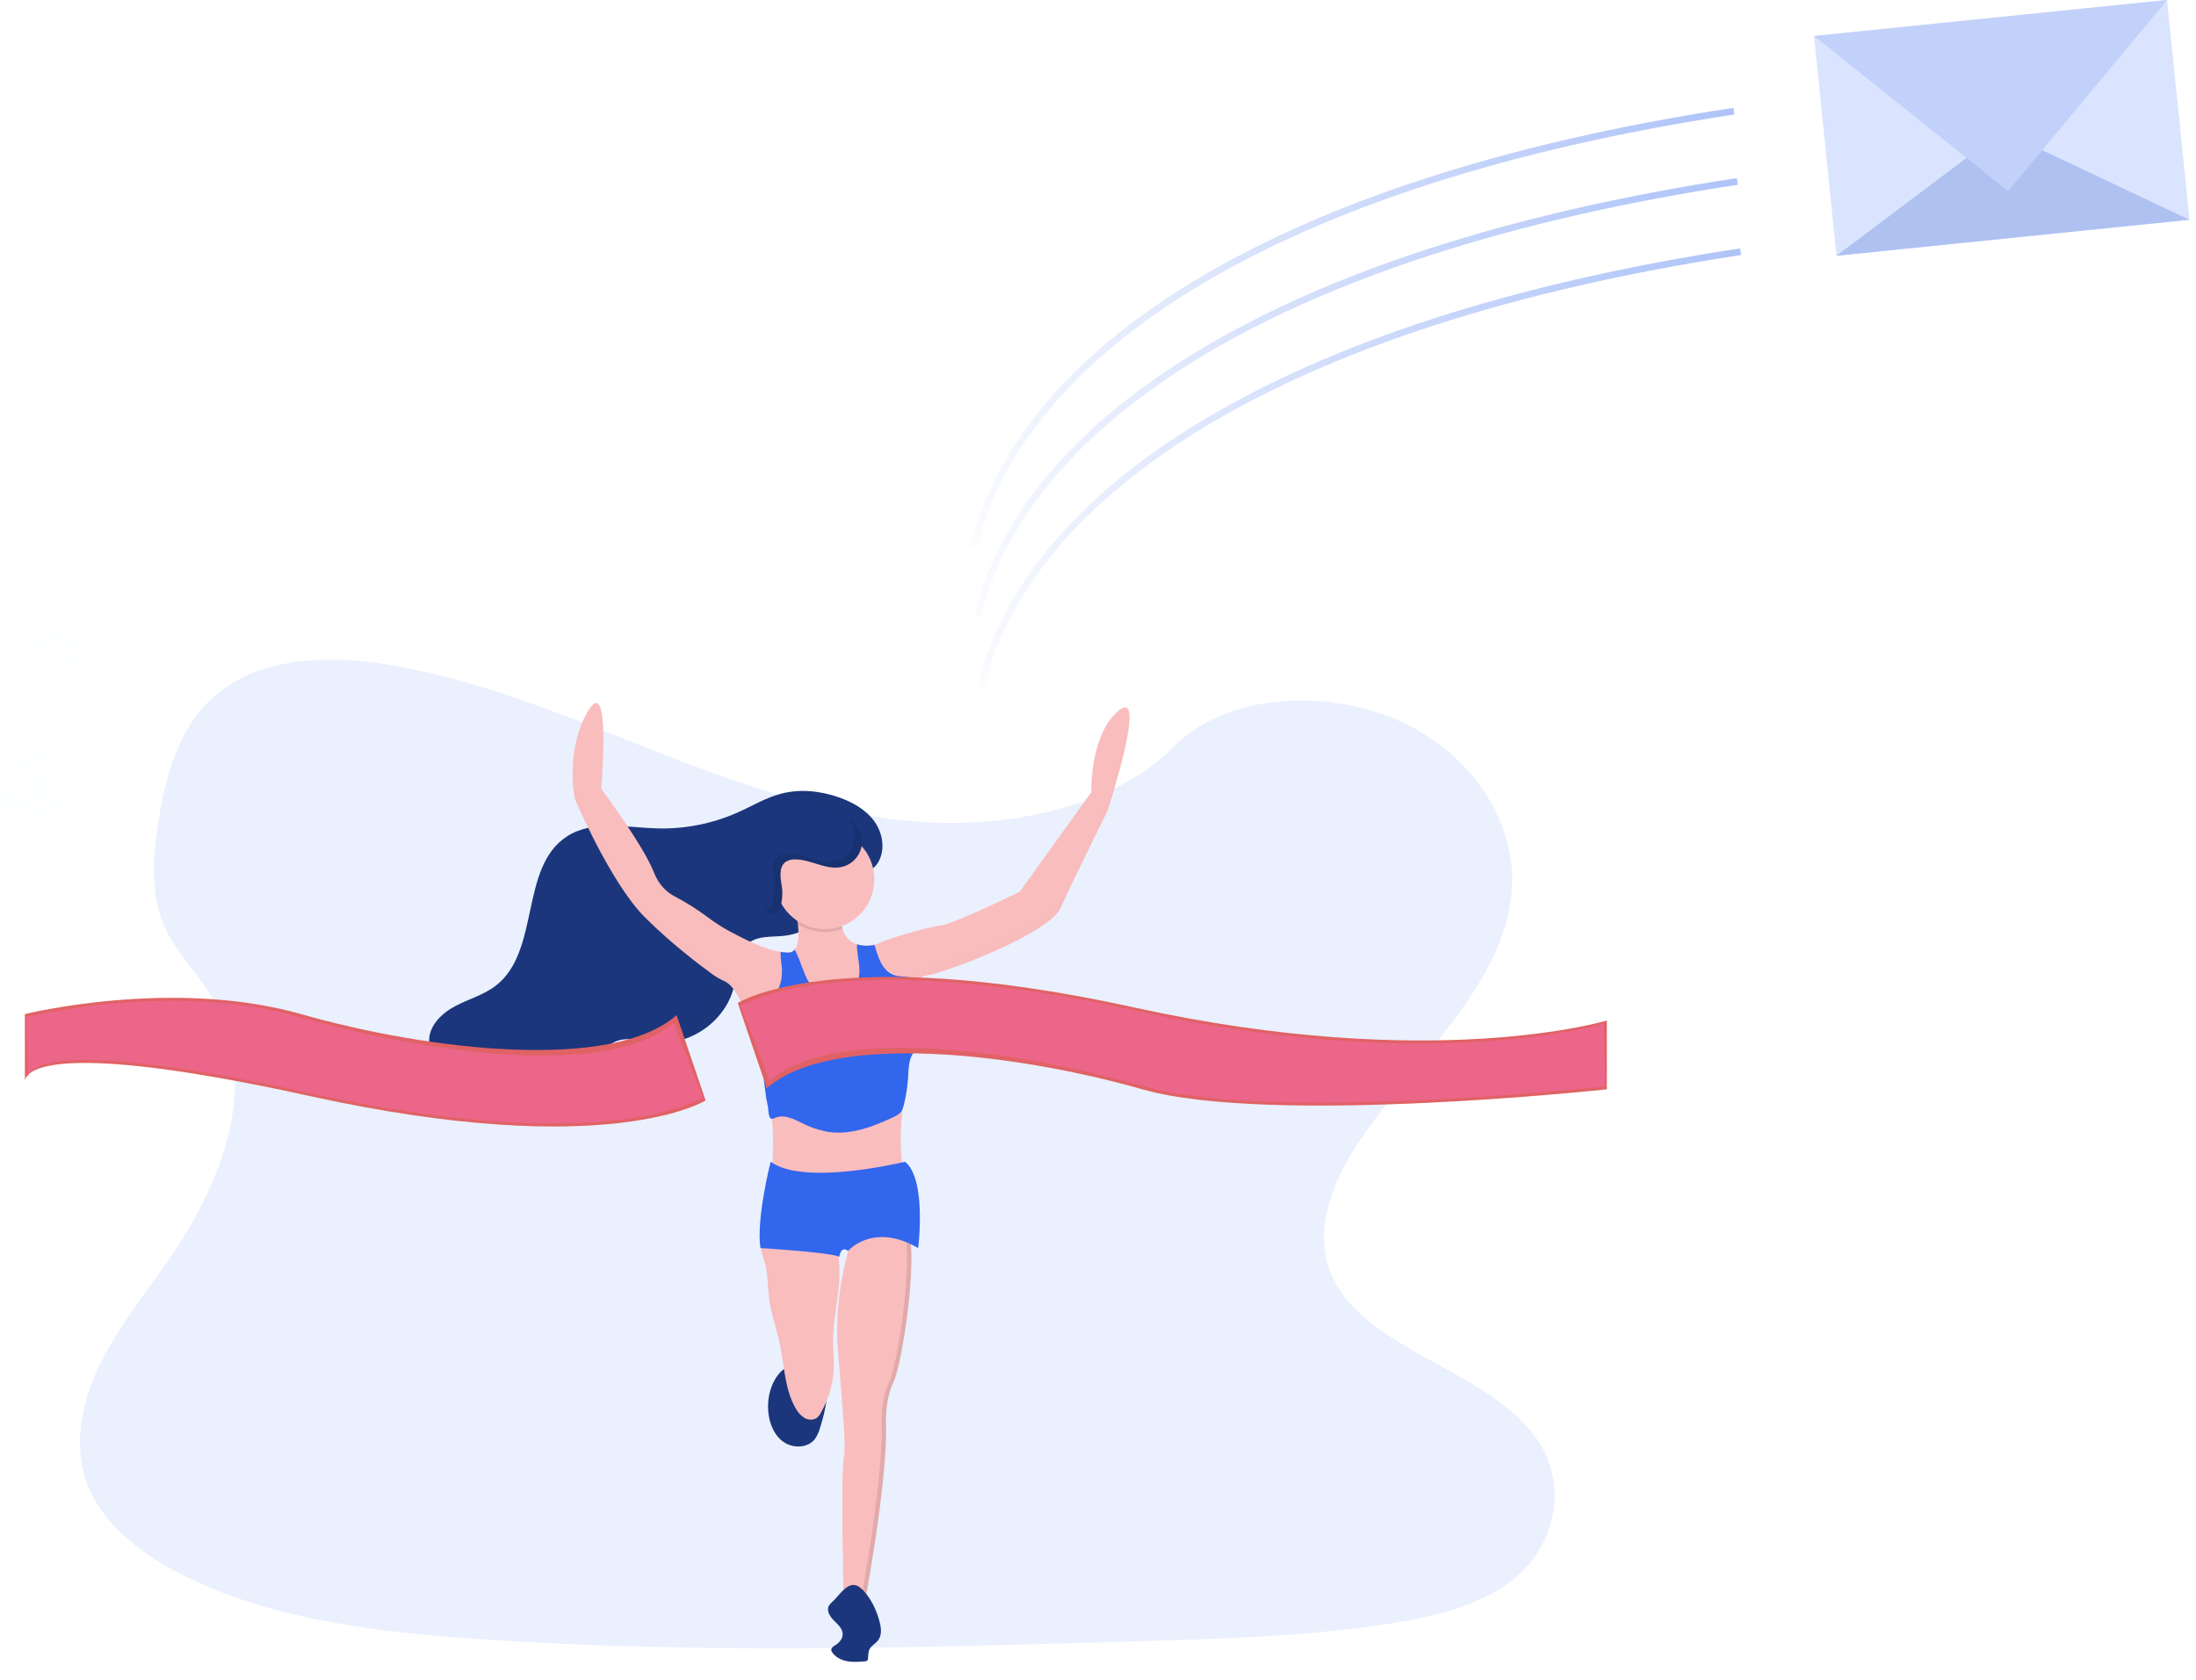 <svg width="328" height="251" viewBox="0 0 328 251" fill="none" xmlns="http://www.w3.org/2000/svg">
<g clip-path="url(#clip0)">
<path opacity="0.1" d="M139.893 122.911C125.774 122.408 112.327 117.842 99.495 112.856C86.662 107.87 73.935 102.323 60.154 99.675C51.29 97.973 41.152 97.732 34.012 102.493C27.137 107.083 24.916 114.985 23.723 122.325C22.824 127.847 22.296 133.657 24.757 138.826C26.468 142.415 29.5 145.432 31.599 148.87C38.901 160.831 33.739 175.581 25.828 187.26C22.12 192.74 17.811 197.971 14.947 203.799C12.082 209.626 10.758 216.313 13.265 222.262C15.747 228.164 21.666 232.588 28.078 235.703C41.1 242.029 56.438 243.841 71.406 244.866C104.53 247.137 137.827 246.154 171.038 245.17C183.329 244.805 195.673 244.436 207.763 242.532C214.478 241.474 221.409 239.795 226.285 235.745C232.472 230.602 234.005 221.891 229.858 215.443C222.903 204.625 203.679 201.938 198.812 190.327C196.137 183.938 198.884 176.819 202.774 170.893C211.116 158.18 225.098 147.025 225.833 132.492C226.339 122.511 219.618 112.515 209.225 107.792C198.332 102.841 183.224 103.464 175.192 111.658C166.906 120.087 152.361 123.333 139.893 122.911Z" fill="#3166ED"/>
<path d="M114.742 210.783C114.877 212.531 115.549 214.341 116.962 215.373C118.376 216.405 120.625 216.385 121.705 214.999C122.068 214.479 122.335 213.898 122.493 213.283C123.403 210.402 124.048 207.25 123.051 204.398C120.802 204.251 118.195 203.191 116.506 205.053C115.143 206.57 114.584 208.761 114.742 210.783Z" fill="#1B367C"/>
<path d="M125.182 193.158C124.884 195.7 124.375 198.231 124.428 200.791C124.447 201.779 124.552 202.758 124.554 203.751C124.558 206.327 123.881 208.859 122.591 211.089C122.455 211.351 122.273 211.586 122.054 211.784C121.537 212.203 120.758 212.168 120.178 211.847C119.611 211.494 119.15 210.993 118.845 210.398C117.22 207.609 117.174 204.218 116.53 201.056C116.037 198.636 115.173 196.29 114.861 193.842C114.658 192.266 114.689 190.66 114.366 189.103C114.268 188.633 113.993 187.927 113.812 187.234C113.646 186.616 113.555 186.008 113.725 185.591C114.072 184.736 115.208 185.068 115.948 185.121C118.552 185.314 121.168 185.308 123.771 185.101C124.028 185.081 124.321 185.07 124.502 185.254C124.581 185.347 124.64 185.455 124.676 185.571C124.884 186.139 125.042 186.724 125.15 187.32C125.51 189.224 125.409 191.219 125.182 193.158Z" fill="#FABDBD"/>
<g opacity="0.1">
<path opacity="0.1" d="M124.179 185.101C124.045 185.087 123.909 185.087 123.775 185.101C122.527 185.202 121.277 185.252 120.029 185.258C121.412 185.261 122.796 185.209 124.179 185.101Z" fill="black"/>
<path opacity="0.1" d="M120.618 211.847C120.051 211.494 119.59 210.993 119.285 210.398C117.66 207.609 117.614 204.218 116.97 201.055C116.477 198.636 115.613 196.29 115.302 193.842C115.099 192.266 115.129 190.66 114.806 189.103C114.708 188.633 114.433 187.927 114.252 187.234C114.086 186.616 113.995 186.008 114.165 185.591C114.237 185.419 114.359 185.274 114.514 185.173C114.67 185.071 114.852 185.019 115.038 185.022C114.486 184.985 113.947 185.051 113.729 185.591C113.558 186.008 113.65 186.616 113.816 187.234C113.997 187.927 114.272 188.633 114.37 189.103C114.693 190.66 114.662 192.266 114.865 193.842C115.177 196.292 116.041 198.638 116.534 201.055C117.178 204.218 117.224 207.613 118.849 210.398C119.154 210.993 119.615 211.494 120.182 211.847C120.53 212.04 120.929 212.121 121.325 212.079C121.077 212.046 120.837 211.968 120.618 211.847Z" fill="black"/>
</g>
<path d="M133.431 206.564C132.122 209.187 132.34 212.903 132.34 212.903C132.558 221.646 129.068 240.008 129.068 240.008H126.014C126.014 240.008 125.577 219.679 126.014 217.93C126.45 216.182 125.795 210.061 125.141 201.537C124.655 195.198 125.979 189.453 126.69 186.933C126.934 186.059 127.104 185.58 127.104 185.58C127.104 185.58 132.122 178.148 134.958 181.645C135.613 182.458 135.96 184.1 136.08 186.172C136.468 193.01 134.435 204.551 133.431 206.564Z" fill="#FABDBD"/>
<path opacity="0.1" d="M136.079 186.172C135.959 184.1 135.617 182.456 134.958 181.645C134.325 180.867 133.583 180.631 132.816 180.734C133.411 180.833 133.944 181.159 134.303 181.645C134.958 182.458 135.305 184.1 135.425 186.172C135.813 193.009 133.78 204.551 132.776 206.564C131.467 209.187 131.685 212.903 131.685 212.903C131.904 221.646 128.413 240.007 128.413 240.007H129.068C129.068 240.007 132.558 221.646 132.34 212.903C132.34 212.903 132.122 209.187 133.431 206.564C134.434 204.551 136.468 193.009 136.079 186.172Z" fill="black"/>
<path d="M124.425 239.209C124.182 239.401 123.971 239.631 123.801 239.891C123.411 240.63 123.965 241.513 124.558 242.101C125.152 242.689 125.867 243.319 125.867 244.156C125.867 244.829 125.359 245.406 124.79 245.765C124.484 245.957 124.1 246.202 124.164 246.565C124.186 246.657 124.225 246.743 124.279 246.821C124.768 247.57 125.634 248.01 126.511 248.176C127.388 248.342 128.293 248.27 129.186 248.198C129.319 248.202 129.45 248.157 129.552 248.071C129.617 247.984 129.651 247.878 129.65 247.769C129.694 247.306 129.666 246.816 129.869 246.399C130.152 245.828 130.804 245.537 131.177 245.026C131.701 244.327 131.629 243.354 131.431 242.504C130.994 240.652 130.023 238.541 128.566 237.257C126.878 235.784 125.553 238.145 124.425 239.209Z" fill="#1B367C"/>
<path d="M131.036 129.032C132.253 127.209 131.937 124.66 130.693 122.846C129.45 121.031 127.451 119.89 125.39 119.154C122.61 118.161 119.545 117.823 116.69 118.568C114.416 119.16 112.374 120.4 110.232 121.357C106.442 123.051 102.321 123.873 98.172 123.762C93.567 123.633 88.521 122.45 84.657 124.973C77.584 129.582 80.73 142.129 74.039 147.268C72.235 148.654 69.964 149.26 67.957 150.328C65.95 151.397 64.048 153.257 64.096 155.535C64.117 156.628 64.597 157.671 65.186 158.595C67.695 162.58 72.386 165.046 77.083 165C81.78 164.954 86.363 162.451 89.071 158.6C89.749 157.636 90.347 156.562 91.331 155.92C93.294 154.63 95.882 155.533 98.225 155.725C103.441 156.152 108.659 152.228 109.698 147.08C110.134 144.883 110.058 142.258 111.822 140.879C113.247 139.766 115.252 140.005 117.058 139.814C120.361 139.471 122.968 137.41 124.762 134.717C125.584 133.482 125.68 132.007 126.801 131.034C128.01 129.965 129.88 130.754 131.036 129.032Z" fill="#1B367C"/>
<g opacity="0.1">
<path opacity="0.1" d="M93.808 124.183C95.721 124.236 97.635 124.089 99.517 123.746C98.998 123.761 98.475 123.761 97.953 123.746C94.338 123.646 90.453 122.898 87.08 123.799C89.305 123.82 91.607 124.122 93.808 124.183Z" fill="black"/>
<path opacity="0.1" d="M86.963 156.355C85.979 156.997 85.381 158.071 84.703 159.035C82.617 161.968 79.569 164.073 76.092 164.982C76.347 164.993 76.602 165 76.86 164.998C81.561 164.952 86.14 162.449 88.848 158.597C89.526 157.634 90.124 156.56 91.108 155.918L91.278 155.813C89.738 155.601 88.226 155.526 86.963 156.355Z" fill="black"/>
<path opacity="0.1" d="M130.473 122.839C129.232 121.034 127.231 119.884 125.17 119.147C122.39 118.155 119.325 117.816 116.469 118.561C116.404 118.577 116.341 118.596 116.277 118.614C117.899 118.704 119.498 119.031 121.025 119.584C123.086 120.321 125.087 121.471 126.328 123.276C127.569 125.082 127.888 127.648 126.671 129.462C125.514 131.191 123.645 130.402 122.421 131.467C121.3 132.439 121.204 133.915 120.381 135.15C118.839 137.46 116.692 139.303 114.02 140.002C114.938 139.893 115.907 139.906 116.823 139.81C120.126 139.467 122.733 137.406 124.526 134.713C125.349 133.478 125.445 132.002 126.566 131.029C127.79 129.965 129.659 130.754 130.816 129.025C132.035 127.202 131.719 124.645 130.473 122.839Z" fill="black"/>
<path opacity="0.1" d="M112.68 140.247C110.884 140.435 108.88 140.199 107.444 141.312C105.679 142.691 105.764 145.316 105.319 147.513C104.553 151.353 101.442 154.521 97.749 155.699L98.009 155.723C103.225 156.149 108.443 152.226 109.482 147.078C109.918 144.881 109.842 142.256 111.607 140.877C112.012 140.573 112.472 140.35 112.961 140.221C112.863 140.223 112.774 140.238 112.68 140.247Z" fill="black"/>
</g>
<path d="M165.392 121.206C165.392 121.206 160.156 131.698 158.411 135.633C156.665 139.568 140.74 145.469 138.558 145.688C137.973 145.768 137.428 146.031 137 146.44C135.768 147.533 135.067 149.404 135.067 149.404C135.067 149.404 135.94 155.306 134.849 165.142C134.827 165.332 134.808 165.522 134.79 165.706C133.839 175.066 135.831 177.273 135.831 177.273C135.831 177.273 114.669 185.361 115.324 174.869C115.529 171.566 115.498 169.153 115.296 167.136C115.073 165.07 114.654 163.031 114.043 161.046C113.526 159.234 112.909 157.247 112.27 154.541C111.962 153.19 111.557 151.864 111.057 150.573C111.041 150.534 111.026 150.495 111.013 150.457C109.922 147.745 108.831 146.868 108.208 146.584C107.618 146.327 107.057 146.011 106.532 145.64C104.516 144.182 100.19 140.914 96.338 137.054C91.102 131.808 85.866 119.348 85.866 119.348C85.866 119.348 84.339 112.135 87.829 106.233C91.32 100.331 89.793 117.818 89.793 117.818C89.793 117.818 96.119 126.343 97.646 130.278C98.432 132.302 99.68 133.338 100.701 133.876C102.387 134.755 104.002 135.767 105.531 136.901C106.564 137.683 107.649 138.393 108.779 139.025C111.218 140.337 114.139 141.817 116.574 142.206C116.954 142.269 117.338 142.302 117.724 142.304C117.906 142.31 118.088 142.274 118.255 142.198C118.421 142.122 118.568 142.009 118.684 141.867C119.338 141.095 119.323 139.434 119.172 138.068C119.092 137.36 118.972 136.658 118.814 135.963C118.814 135.963 125.905 131.482 125.687 136.947C125.653 137.551 125.709 138.156 125.852 138.743C125.968 139.283 126.225 139.781 126.597 140.188C126.968 140.595 127.441 140.896 127.966 141.06C128.818 141.311 129.718 141.34 130.584 141.146C130.854 141.1 131.115 141.01 131.356 140.881C132.011 140.444 138.556 138.477 140.519 138.258C142.483 138.04 152.3 133.231 152.3 133.231L162.99 118.367C162.99 118.367 162.772 109.624 167.135 106.126C171.498 102.629 165.392 121.206 165.392 121.206Z" fill="#FABDBD"/>
<g opacity="0.1">
<path opacity="0.1" d="M134.79 164.394C134.599 166.151 134.516 167.917 134.539 169.684C134.561 168.53 134.637 167.212 134.79 165.706C134.807 165.522 134.827 165.332 134.849 165.142C135.23 161.776 135.413 158.39 135.394 155.002C135.361 157.952 135.179 160.899 134.849 163.83C134.836 164.021 134.807 164.211 134.79 164.394Z" fill="black"/>
<path opacity="0.1" d="M119.041 135.823C118.895 135.908 118.823 135.961 118.823 135.961C119.035 136.896 119.175 137.846 119.242 138.802C119.286 137.805 119.219 136.806 119.041 135.823Z" fill="black"/>
<path opacity="0.1" d="M89.894 116.631C90.001 115.101 90.16 112.358 90.13 109.918C90.093 113.18 89.803 116.507 89.803 116.507L89.894 116.631Z" fill="black"/>
<path opacity="0.1" d="M115.339 174.613C115.339 174.699 115.339 174.784 115.323 174.869C114.669 185.361 135.831 177.273 135.831 177.273C135.583 176.939 135.396 176.563 135.279 176.163C132.091 177.3 116.074 182.585 115.339 174.613Z" fill="black"/>
<path opacity="0.1" d="M165.392 119.895C165.392 119.895 160.156 130.387 158.411 134.321C156.665 138.256 140.74 144.158 138.558 144.376C137.973 144.457 137.428 144.72 137 145.128C135.768 146.221 135.067 148.092 135.067 148.092C135.067 148.092 135.12 148.449 135.183 149.126C135.427 148.564 136.056 147.275 137 146.44C137.428 146.031 137.973 145.768 138.558 145.688C140.74 145.469 156.665 139.567 158.411 135.633C160.156 131.698 165.392 121.206 165.392 121.206C165.392 121.206 169.081 109.982 168.675 106.625C168.339 110.926 165.392 119.895 165.392 119.895Z" fill="black"/>
<path opacity="0.1" d="M115.295 165.824C115.073 163.759 114.654 161.719 114.043 159.734C113.526 157.922 112.908 155.935 112.269 153.229C111.962 151.879 111.556 150.553 111.056 149.262C111.041 149.222 111.026 149.183 111.013 149.146C109.922 146.433 108.831 145.557 108.207 145.273C107.618 145.016 107.057 144.699 106.532 144.328C104.516 142.87 100.19 139.602 96.337 135.742C91.101 130.496 85.865 118.037 85.865 118.037C85.672 116.985 85.564 115.919 85.543 114.85C85.489 116.357 85.597 117.865 85.865 119.348C85.865 119.348 91.101 131.808 96.337 137.054C100.19 140.914 104.516 144.182 106.532 145.64C107.061 146.012 107.627 146.328 108.22 146.584C108.842 146.868 109.931 147.745 111.026 150.457C111.039 150.495 111.054 150.534 111.069 150.573C111.567 151.865 111.97 153.191 112.276 154.541C112.915 157.247 113.532 159.234 114.049 161.046C114.66 163.031 115.08 165.07 115.302 167.135C115.393 168.049 115.448 169.044 115.463 170.163C115.49 168.715 115.433 167.266 115.295 165.824Z" fill="black"/>
</g>
<path d="M136.902 156.329C136.568 156.88 136.277 157.456 136.029 158.051C135.699 158.969 135.697 159.968 135.636 160.941C135.549 162.306 135.342 163.66 135.017 164.989C134.964 165.234 134.891 165.473 134.798 165.706C134.733 165.862 134.647 166.009 134.543 166.143C134.427 166.286 134.29 166.41 134.137 166.512C133.903 166.669 133.656 166.804 133.398 166.917C130.361 168.338 127.049 169.592 123.736 169.103C122.335 168.857 120.979 168.4 119.715 167.747C118.515 167.164 117.158 166.471 115.915 166.956C115.724 167.053 115.518 167.118 115.306 167.146C115.265 167.147 115.224 167.143 115.184 167.135C114.774 167.057 114.774 165.671 114.68 165.262C114.322 163.693 114.267 162.421 114.054 161.057C113.94 160.302 113.764 159.559 113.528 158.834C112.655 156.189 112.391 153.369 112.391 150.597C112.391 150.46 111.41 150.597 111.082 150.584C110.999 150.584 110.954 150.571 110.973 150.543C110.992 150.515 111.014 150.491 111.039 150.468C111.153 150.375 111.286 150.309 111.429 150.274L111.687 150.197C113.035 149.815 114.523 149.655 115.531 148.704C116.578 147.723 116.84 146.156 116.794 144.722C116.781 144.26 116.556 143.141 116.593 142.212C116.973 142.275 117.358 142.308 117.743 142.311C117.926 142.317 118.107 142.28 118.274 142.204C118.44 142.129 118.587 142.015 118.703 141.874C119.067 142.58 119.382 143.31 119.645 144.059C120.016 144.973 120.3 145.935 120.843 146.761C121.715 148.108 123.325 148.993 124.927 148.857C126.528 148.722 128.018 147.489 128.304 145.906C128.555 144.518 127.972 142.521 127.985 141.078C128.837 141.328 129.738 141.357 130.603 141.163C130.64 141.252 130.671 141.343 130.697 141.436C131.188 143.124 131.842 145.061 133.49 145.659C134.554 146.044 135.813 145.756 136.797 146.315C136.872 146.359 136.945 146.407 137.015 146.459C137.242 146.629 137.438 146.837 137.593 147.074C137.997 147.742 138.237 148.497 138.293 149.277C138.545 151.714 138.06 154.171 136.902 156.329Z" fill="#3166ED"/>
<path opacity="0.1" d="M125.852 138.741C124.764 139.161 123.592 139.319 122.432 139.202C121.271 139.085 120.155 138.695 119.172 138.066C119.092 137.358 118.972 136.655 118.814 135.961C118.814 135.961 125.905 131.48 125.686 136.944C125.653 137.548 125.709 138.154 125.852 138.741Z" fill="black"/>
<path d="M123.175 138.803C127.272 138.803 130.593 135.475 130.593 131.371C130.593 127.266 127.272 123.939 123.175 123.939C119.079 123.939 115.758 127.266 115.758 131.371C115.758 135.475 119.079 138.803 123.175 138.803Z" fill="#FABDBD"/>
<path d="M110.197 149.841C110.197 149.841 124.596 140.66 169.319 150.497C214.041 160.333 240.002 152.464 240.002 152.464V162.737C240.002 162.737 189.826 168.202 170.628 162.737C151.43 157.273 124.101 154.121 114.53 162.582L110.197 149.841Z" fill="#F86D70"/>
<path opacity="0.1" d="M110.197 149.841C110.197 149.841 124.596 140.66 169.319 150.497C214.041 160.333 240.002 152.464 240.002 152.464V162.737C240.002 162.737 189.826 168.202 170.628 162.737C151.43 157.273 124.101 154.121 114.53 162.582L110.197 149.841Z" fill="black"/>
<path d="M110.633 150.278C110.633 150.278 124.595 141.098 169.318 150.934C214.041 160.77 239.565 152.901 239.565 152.901L239.783 162.3C239.783 162.3 190.043 167.765 170.845 162.3C151.647 156.836 124.536 153.028 114.965 161.489L110.633 150.278Z" fill="#EC6689"/>
<path d="M105.384 164.399C105.384 164.399 90.985 173.579 46.263 163.743C1.54 153.907 3.721 161.776 3.721 161.776V151.502C3.721 151.502 25.756 146.038 44.954 151.502C64.152 156.967 91.481 160.119 101.051 151.657L105.384 164.399Z" fill="#F86D70"/>
<path opacity="0.1" d="M105.384 164.399C105.384 164.399 90.985 173.579 46.263 163.743C1.54 153.907 3.721 161.776 3.721 161.776V151.502C3.721 151.502 25.756 146.038 44.954 151.502C64.152 156.967 91.481 160.119 101.051 151.657L105.384 164.399Z" fill="black"/>
<path d="M104.949 163.961C104.949 163.961 90.986 173.142 46.264 163.306C1.541 153.469 4.159 161.338 4.159 161.338L3.94 151.939C3.94 151.939 25.538 146.475 44.736 151.939C63.934 157.404 91.045 161.212 100.616 152.75L104.949 163.961Z" fill="#EC6689"/>
<path d="M116.796 132.601C116.578 131.237 116.242 129.519 117.38 128.739C117.787 128.492 118.256 128.37 118.731 128.389C121.089 128.365 123.343 130.011 125.655 129.53C126.391 129.375 127.067 129.011 127.601 128.481C128.135 127.951 128.505 127.277 128.667 126.542C128.828 125.806 128.774 125.039 128.51 124.333C128.247 123.627 127.786 123.013 127.182 122.564C126.273 121.886 125.123 121.641 124.01 121.412C121.085 120.808 118.031 120.207 115.142 120.975C112.254 121.742 109.614 124.336 109.845 127.314C109.954 128.739 110.679 130.033 111.436 131.248C112.012 132.17 114.254 136.494 115.343 136.56C116.879 136.649 116.946 133.493 116.796 132.601Z" fill="#1B367C"/>
<path d="M135.176 173.557C135.176 173.557 120.123 177.273 115.106 173.557C115.106 173.557 112.924 182.082 113.579 186.454C113.579 186.454 124.268 187.11 125.359 187.765C125.359 187.765 125.577 186.017 126.668 186.891C126.668 186.891 130.377 182.519 137.14 186.454C137.14 186.454 138.449 176.18 135.176 173.557Z" fill="#3166ED"/>
<path opacity="0.1" d="M127.187 122.564C127.032 122.451 126.869 122.349 126.701 122.258C127.151 122.77 127.459 123.393 127.594 124.062C127.729 124.731 127.686 125.425 127.47 126.072C127.253 126.72 126.871 127.299 126.362 127.753C125.852 128.206 125.232 128.517 124.565 128.656C122.252 129.136 119.999 127.49 117.64 127.515C117.166 127.496 116.696 127.618 116.29 127.864C115.151 128.645 115.485 130.363 115.703 131.727C115.847 132.619 115.788 135.775 114.257 135.69H114.23C114.652 136.203 115.044 136.551 115.347 136.564C116.875 136.649 116.938 133.504 116.794 132.601C116.576 131.237 116.242 129.519 117.381 128.739C117.787 128.492 118.256 128.37 118.731 128.389C121.089 128.365 123.343 130.011 125.656 129.53C126.391 129.375 127.067 129.011 127.601 128.481C128.136 127.951 128.506 127.277 128.667 126.541C128.828 125.806 128.774 125.039 128.511 124.333C128.247 123.627 127.786 123.013 127.183 122.564H127.187Z" fill="black"/>
<g opacity="0.1">
<path opacity="0.1" d="M18.84 112.181C18.84 112.181 2.529 105.309 0.391 117.702C0.391 117.702 -0.724 119.633 0.827 121.228C0.827 121.228 1.161 120.374 2.738 121.259C3.301 121.569 3.899 121.812 4.518 121.982C5.356 122.214 6.245 122.166 7.053 121.847C7.053 121.847 12.418 121.556 16.929 114.524C16.929 114.524 18.862 113.326 18.96 112.878L15.727 113.097C15.727 113.097 15.974 115.469 14.636 116.892C14.636 116.892 15.825 113.213 15.254 113.108C15.138 113.086 13.546 113.298 13.546 113.298C13.546 113.298 13.958 117.42 11.8 119.554C11.8 119.554 13.803 115.359 12.931 113.372L10.546 113.834C10.546 113.834 11.2 118.17 8.84 120.695C8.84 120.695 10.779 116.236 10.031 113.969L7.745 114.738C7.745 114.738 8.297 118.983 6.322 121.077C6.322 121.077 8.046 115.698 7.234 114.957C7.234 114.957 5.179 115.792 4.739 116.269C4.739 116.269 5.066 119.329 3.809 120.422C3.809 120.422 4.581 116.706 4.2 116.553C4.2 116.553 1.811 118.354 1.084 119.908C1.084 119.908 1.992 117.534 3.899 116.192C3.899 116.192 2.297 115.921 1.063 116.592C1.063 116.592 1.889 115.016 4.477 115.764C4.477 115.764 6.394 114.435 6.778 114.452C6.778 114.452 4.331 113.359 2.561 113.493C2.561 113.493 4.457 112.4 7.378 114.227L9.656 113.401C9.656 113.401 6.495 111.777 4.909 111.783C4.909 111.783 7.016 110.968 10.249 113.241L12.581 112.762C12.581 112.762 9.963 111.156 8.199 110.782C8.199 110.782 10.317 110.448 13.255 112.653L14.852 112.518C14.852 112.518 12.92 111.379 12.335 111.101C11.75 110.824 11.776 110.642 11.776 110.642C13.168 110.884 14.465 111.509 15.522 112.448C15.522 112.448 18.825 112.384 18.84 112.181Z" fill="#3166ED"/>
</g>
<g opacity="0.1">
<path opacity="0.1" d="M18.239 99.862C18.239 99.862 12.449 86.469 4.139 92.611C4.139 92.611 2.378 93.123 2.394 94.95C2.394 94.95 3.079 94.633 3.511 96.058C3.672 96.564 3.892 97.05 4.165 97.505C4.527 98.118 5.077 98.596 5.734 98.867C5.734 98.867 9.085 101.757 15.769 100.154C15.769 100.154 17.599 100.548 17.914 100.336L15.869 98.618C15.869 98.618 14.669 100.168 13.059 100.244C13.059 100.244 15.858 98.736 15.577 98.347C15.52 98.268 14.456 97.486 14.456 97.486C14.456 97.486 12.355 100.17 9.874 100.211C9.874 100.211 13.45 98.86 14.061 97.184L12.383 96.091C12.383 96.091 10.302 99.04 7.468 99.193C7.468 99.193 11.155 97.662 11.999 95.879L10.204 95.031C10.204 95.031 8.118 97.872 5.76 97.98C5.76 97.98 9.842 95.767 9.778 94.865C9.778 94.865 8.083 94.187 7.547 94.226C7.547 94.226 6.004 96.226 4.628 96.17C4.628 96.17 7.2 94.401 7.058 94.093C7.058 94.093 4.615 93.8 3.299 94.312C3.299 94.312 5.188 93.42 7.084 93.713C7.084 93.713 6.288 92.635 5.177 92.336C5.177 92.336 6.565 91.87 7.677 93.791C7.677 93.791 9.571 94.095 9.791 94.323C9.791 94.323 8.962 92.27 7.828 91.345C7.828 91.345 9.573 91.783 10.271 94.53L12.093 95.341C12.093 95.341 11.14 92.572 10.182 91.673C10.182 91.673 11.899 92.39 12.527 95.586L14.183 96.633C14.183 96.633 13.539 94.185 12.706 92.965C12.706 92.965 14.155 93.973 14.648 96.961L15.673 97.791C15.673 97.791 15.171 96.012 14.982 95.514C14.792 95.016 14.912 94.924 14.912 94.924C15.6 95.862 16.014 96.974 16.109 98.135C16.109 98.135 18.121 99.975 18.239 99.862Z" fill="#3166ED"/>
</g>
</g>
<path d="M270.949 5.378L323.676 8.42884e-05L327.024 32.83L274.298 38.207L270.949 5.378Z" fill="#DAE4FF"/>
<path d="M299.037 19.601L274.297 38.208L327.024 32.83L299.037 19.601Z" fill="#AFC1F1"/>
<path d="M299.95 28.555L323.675 0L270.949 5.378L299.95 28.555Z" fill="#C2D1F9"/>
<path fill-rule="evenodd" clip-rule="evenodd" d="M179.229 52.237C198.177 40.881 224.87 31.866 259.411 26.609L259.561 27.598C225.102 32.842 198.545 41.826 179.743 53.095C160.939 64.365 149.93 77.894 146.472 92.221L145.5 91.986C149.042 77.314 160.283 63.593 179.229 52.237Z" fill="url(#paint0_linear)" fill-opacity="0.4"/>
<path fill-rule="evenodd" clip-rule="evenodd" d="M178.729 41.737C197.677 30.381 224.37 21.366 258.911 16.109L259.061 17.098C224.602 22.342 198.045 31.326 179.243 42.595C160.439 53.865 149.43 67.394 145.972 81.721L145 81.486C148.542 66.814 159.783 53.093 178.729 41.737Z" fill="url(#paint1_linear)" fill-opacity="0.4"/>
<path fill-rule="evenodd" clip-rule="evenodd" d="M179.729 62.737C198.677 51.381 225.37 42.366 259.911 37.109L260.061 38.098C225.602 43.342 199.045 52.326 180.243 63.595C161.439 74.865 150.43 88.394 146.972 102.721L146 102.486C149.542 87.814 160.783 74.093 179.729 62.737Z" fill="url(#paint2_linear)" fill-opacity="0.4"/>
<defs>
<linearGradient id="paint0_linear" x1="261.986" y1="24.104" x2="139.486" y2="98.104" gradientUnits="userSpaceOnUse">
<stop stop-color="#3166ED"/>
<stop offset="1" stop-color="#3166ED" stop-opacity="0"/>
</linearGradient>
<linearGradient id="paint1_linear" x1="261.486" y1="13.604" x2="138.986" y2="87.604" gradientUnits="userSpaceOnUse">
<stop stop-color="#3166ED"/>
<stop offset="1" stop-color="#3166ED" stop-opacity="0"/>
</linearGradient>
<linearGradient id="paint2_linear" x1="262.486" y1="34.604" x2="139.986" y2="108.604" gradientUnits="userSpaceOnUse">
<stop stop-color="#3166ED"/>
<stop offset="1" stop-color="#3166ED" stop-opacity="0"/>
</linearGradient>
<clipPath id="clip0">
<rect width="240" height="160" fill="white" transform="translate(0 91)"/>
</clipPath>
</defs>
</svg>

